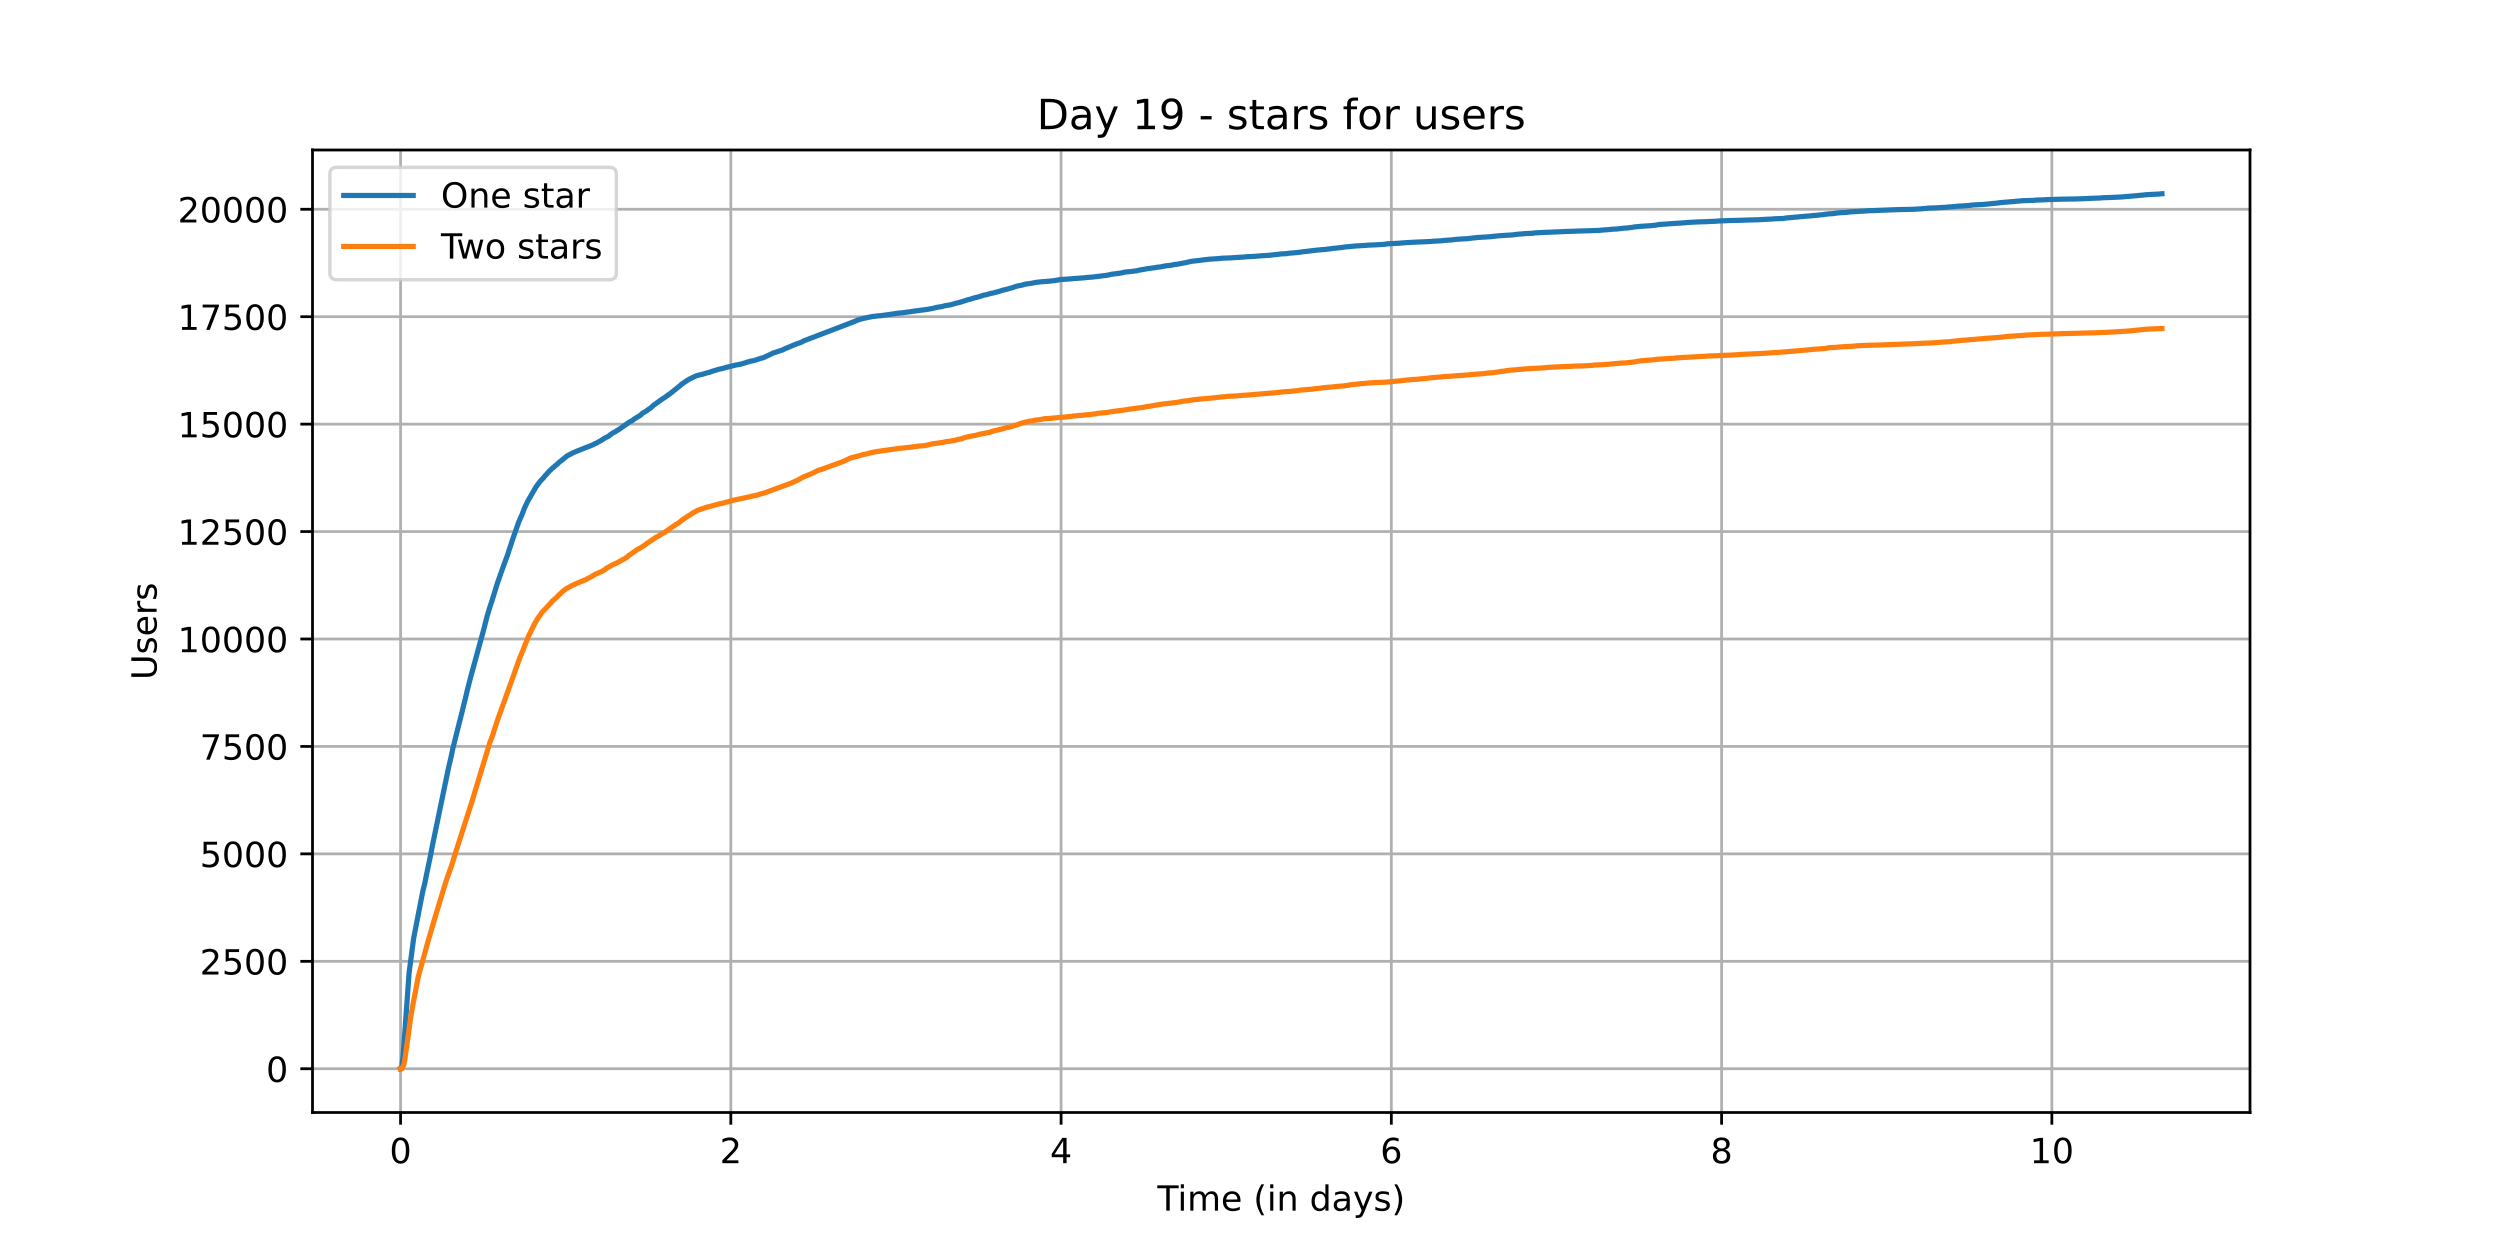 <?xml version="1.0" encoding="utf-8" standalone="no"?>
<!DOCTYPE svg PUBLIC "-//W3C//DTD SVG 1.1//EN"
  "http://www.w3.org/Graphics/SVG/1.1/DTD/svg11.dtd">
<!-- Created with matplotlib (https://matplotlib.org/) -->
<svg height="360pt" version="1.1" viewBox="0 0 720 360" width="720pt" xmlns="http://www.w3.org/2000/svg" xmlns:xlink="http://www.w3.org/1999/xlink">
 <defs>
  <style type="text/css">*{stroke-linecap:butt;stroke-linejoin:round;}</style>
 </defs>
 <g id="figure_1">
  <g id="patch_1">
   <path d="M 0 360 
L 720 360 
L 720 0 
L 0 0 
z
" style="fill:#ffffff;"/>
  </g>
  <g id="axes_1">
   <g id="patch_2">
    <path d="M 90 320.4 
L 648 320.4 
L 648 43.2 
L 90 43.2 
z
" style="fill:#ffffff;"/>
   </g>
   <g id="matplotlib.axis_1">
    <g id="xtick_1">
     <g id="line2d_1">
      <path clip-path="url(#p749a0393b7)" d="M 115.364 320.4 
L 115.364 43.2 
" style="fill:none;stroke:#b0b0b0;stroke-linecap:square;stroke-width:0.8;"/>
     </g>
     <g id="line2d_2">
      <defs>
       <path d="M 0 0 
L 0 3.5 
" id="me60f228240" style="stroke:#000000;stroke-width:0.8;"/>
      </defs>
      <g>
       <use style="stroke:#000000;stroke-width:0.8;" x="115.364" xlink:href="#me60f228240" y="320.4"/>
      </g>
     </g>
     <g id="text_1">
      <!-- 0 -->
      <g transform="translate(112.182 334.998)scale(0.1 -0.1)">
       <defs>
        <path d="M 31.781 66.406 
Q 24.172 66.406 20.328 58.906 
Q 16.5 51.422 16.5 36.375 
Q 16.5 21.391 20.328 13.891 
Q 24.172 6.391 31.781 6.391 
Q 39.453 6.391 43.281 13.891 
Q 47.125 21.391 47.125 36.375 
Q 47.125 51.422 43.281 58.906 
Q 39.453 66.406 31.781 66.406 
z
M 31.781 74.219 
Q 44.047 74.219 50.516 64.516 
Q 56.984 54.828 56.984 36.375 
Q 56.984 17.969 50.516 8.266 
Q 44.047 -1.422 31.781 -1.422 
Q 19.531 -1.422 13.062 8.266 
Q 6.594 17.969 6.594 36.375 
Q 6.594 54.828 13.062 64.516 
Q 19.531 74.219 31.781 74.219 
z
" id="DejaVuSans-48"/>
       </defs>
       <use xlink:href="#DejaVuSans-48"/>
      </g>
     </g>
    </g>
    <g id="xtick_2">
     <g id="line2d_3">
      <path clip-path="url(#p749a0393b7)" d="M 210.477 320.4 
L 210.477 43.2 
" style="fill:none;stroke:#b0b0b0;stroke-linecap:square;stroke-width:0.8;"/>
     </g>
     <g id="line2d_4">
      <g>
       <use style="stroke:#000000;stroke-width:0.8;" x="210.477" xlink:href="#me60f228240" y="320.4"/>
      </g>
     </g>
     <g id="text_2">
      <!-- 2 -->
      <g transform="translate(207.296 334.998)scale(0.1 -0.1)">
       <defs>
        <path d="M 19.188 8.297 
L 53.609 8.297 
L 53.609 0 
L 7.328 0 
L 7.328 8.297 
Q 12.938 14.109 22.625 23.891 
Q 32.328 33.688 34.812 36.531 
Q 39.547 41.844 41.422 45.531 
Q 43.312 49.219 43.312 52.781 
Q 43.312 58.594 39.234 62.25 
Q 35.156 65.922 28.609 65.922 
Q 23.969 65.922 18.812 64.312 
Q 13.672 62.703 7.812 59.422 
L 7.812 69.391 
Q 13.766 71.781 18.938 73 
Q 24.125 74.219 28.422 74.219 
Q 39.75 74.219 46.484 68.547 
Q 53.219 62.891 53.219 53.422 
Q 53.219 48.922 51.531 44.891 
Q 49.859 40.875 45.406 35.406 
Q 44.188 33.984 37.641 27.219 
Q 31.109 20.453 19.188 8.297 
z
" id="DejaVuSans-50"/>
       </defs>
       <use xlink:href="#DejaVuSans-50"/>
      </g>
     </g>
    </g>
    <g id="xtick_3">
     <g id="line2d_5">
      <path clip-path="url(#p749a0393b7)" d="M 305.591 320.4 
L 305.591 43.2 
" style="fill:none;stroke:#b0b0b0;stroke-linecap:square;stroke-width:0.8;"/>
     </g>
     <g id="line2d_6">
      <g>
       <use style="stroke:#000000;stroke-width:0.8;" x="305.591" xlink:href="#me60f228240" y="320.4"/>
      </g>
     </g>
     <g id="text_3">
      <!-- 4 -->
      <g transform="translate(302.41 334.998)scale(0.1 -0.1)">
       <defs>
        <path d="M 37.797 64.312 
L 12.891 25.391 
L 37.797 25.391 
z
M 35.203 72.906 
L 47.609 72.906 
L 47.609 25.391 
L 58.016 25.391 
L 58.016 17.188 
L 47.609 17.188 
L 47.609 0 
L 37.797 0 
L 37.797 17.188 
L 4.891 17.188 
L 4.891 26.703 
z
" id="DejaVuSans-52"/>
       </defs>
       <use xlink:href="#DejaVuSans-52"/>
      </g>
     </g>
    </g>
    <g id="xtick_4">
     <g id="line2d_7">
      <path clip-path="url(#p749a0393b7)" d="M 400.705 320.4 
L 400.705 43.2 
" style="fill:none;stroke:#b0b0b0;stroke-linecap:square;stroke-width:0.8;"/>
     </g>
     <g id="line2d_8">
      <g>
       <use style="stroke:#000000;stroke-width:0.8;" x="400.705" xlink:href="#me60f228240" y="320.4"/>
      </g>
     </g>
     <g id="text_4">
      <!-- 6 -->
      <g transform="translate(397.524 334.998)scale(0.1 -0.1)">
       <defs>
        <path d="M 33.016 40.375 
Q 26.375 40.375 22.484 35.828 
Q 18.609 31.297 18.609 23.391 
Q 18.609 15.531 22.484 10.953 
Q 26.375 6.391 33.016 6.391 
Q 39.656 6.391 43.531 10.953 
Q 47.406 15.531 47.406 23.391 
Q 47.406 31.297 43.531 35.828 
Q 39.656 40.375 33.016 40.375 
z
M 52.594 71.297 
L 52.594 62.312 
Q 48.875 64.062 45.094 64.984 
Q 41.312 65.922 37.594 65.922 
Q 27.828 65.922 22.672 59.328 
Q 17.531 52.734 16.797 39.406 
Q 19.672 43.656 24.016 45.922 
Q 28.375 48.188 33.594 48.188 
Q 44.578 48.188 50.953 41.516 
Q 57.328 34.859 57.328 23.391 
Q 57.328 12.156 50.688 5.359 
Q 44.047 -1.422 33.016 -1.422 
Q 20.359 -1.422 13.672 8.266 
Q 6.984 17.969 6.984 36.375 
Q 6.984 53.656 15.188 63.938 
Q 23.391 74.219 37.203 74.219 
Q 40.922 74.219 44.703 73.484 
Q 48.484 72.75 52.594 71.297 
z
" id="DejaVuSans-54"/>
       </defs>
       <use xlink:href="#DejaVuSans-54"/>
      </g>
     </g>
    </g>
    <g id="xtick_5">
     <g id="line2d_9">
      <path clip-path="url(#p749a0393b7)" d="M 495.819 320.4 
L 495.819 43.2 
" style="fill:none;stroke:#b0b0b0;stroke-linecap:square;stroke-width:0.8;"/>
     </g>
     <g id="line2d_10">
      <g>
       <use style="stroke:#000000;stroke-width:0.8;" x="495.819" xlink:href="#me60f228240" y="320.4"/>
      </g>
     </g>
     <g id="text_5">
      <!-- 8 -->
      <g transform="translate(492.638 334.998)scale(0.1 -0.1)">
       <defs>
        <path d="M 31.781 34.625 
Q 24.75 34.625 20.719 30.859 
Q 16.703 27.094 16.703 20.516 
Q 16.703 13.922 20.719 10.156 
Q 24.75 6.391 31.781 6.391 
Q 38.812 6.391 42.859 10.172 
Q 46.922 13.969 46.922 20.516 
Q 46.922 27.094 42.891 30.859 
Q 38.875 34.625 31.781 34.625 
z
M 21.922 38.812 
Q 15.578 40.375 12.031 44.719 
Q 8.5 49.078 8.5 55.328 
Q 8.5 64.062 14.719 69.141 
Q 20.953 74.219 31.781 74.219 
Q 42.672 74.219 48.875 69.141 
Q 55.078 64.062 55.078 55.328 
Q 55.078 49.078 51.531 44.719 
Q 48 40.375 41.703 38.812 
Q 48.828 37.156 52.797 32.312 
Q 56.781 27.484 56.781 20.516 
Q 56.781 9.906 50.312 4.234 
Q 43.844 -1.422 31.781 -1.422 
Q 19.734 -1.422 13.25 4.234 
Q 6.781 9.906 6.781 20.516 
Q 6.781 27.484 10.781 32.312 
Q 14.797 37.156 21.922 38.812 
z
M 18.312 54.391 
Q 18.312 48.734 21.844 45.562 
Q 25.391 42.391 31.781 42.391 
Q 38.141 42.391 41.719 45.562 
Q 45.312 48.734 45.312 54.391 
Q 45.312 60.062 41.719 63.234 
Q 38.141 66.406 31.781 66.406 
Q 25.391 66.406 21.844 63.234 
Q 18.312 60.062 18.312 54.391 
z
" id="DejaVuSans-56"/>
       </defs>
       <use xlink:href="#DejaVuSans-56"/>
      </g>
     </g>
    </g>
    <g id="xtick_6">
     <g id="line2d_11">
      <path clip-path="url(#p749a0393b7)" d="M 590.933 320.4 
L 590.933 43.2 
" style="fill:none;stroke:#b0b0b0;stroke-linecap:square;stroke-width:0.8;"/>
     </g>
     <g id="line2d_12">
      <g>
       <use style="stroke:#000000;stroke-width:0.8;" x="590.933" xlink:href="#me60f228240" y="320.4"/>
      </g>
     </g>
     <g id="text_6">
      <!-- 10 -->
      <g transform="translate(584.57 334.998)scale(0.1 -0.1)">
       <defs>
        <path d="M 12.406 8.297 
L 28.516 8.297 
L 28.516 63.922 
L 10.984 60.406 
L 10.984 69.391 
L 28.422 72.906 
L 38.281 72.906 
L 38.281 8.297 
L 54.391 8.297 
L 54.391 0 
L 12.406 0 
z
" id="DejaVuSans-49"/>
       </defs>
       <use xlink:href="#DejaVuSans-49"/>
       <use x="63.623" xlink:href="#DejaVuSans-48"/>
      </g>
     </g>
    </g>
    <g id="text_7">
     <!-- Time (in days) -->
     <g transform="translate(333.327 348.677)scale(0.1 -0.1)">
      <defs>
       <path d="M -0.297 72.906 
L 61.375 72.906 
L 61.375 64.594 
L 35.5 64.594 
L 35.5 0 
L 25.594 0 
L 25.594 64.594 
L -0.297 64.594 
z
" id="DejaVuSans-84"/>
       <path d="M 9.422 54.688 
L 18.406 54.688 
L 18.406 0 
L 9.422 0 
z
M 9.422 75.984 
L 18.406 75.984 
L 18.406 64.594 
L 9.422 64.594 
z
" id="DejaVuSans-105"/>
       <path d="M 52 44.188 
Q 55.375 50.25 60.062 53.125 
Q 64.75 56 71.094 56 
Q 79.641 56 84.281 50.016 
Q 88.922 44.047 88.922 33.016 
L 88.922 0 
L 79.891 0 
L 79.891 32.719 
Q 79.891 40.578 77.094 44.375 
Q 74.312 48.188 68.609 48.188 
Q 61.625 48.188 57.562 43.547 
Q 53.516 38.922 53.516 30.906 
L 53.516 0 
L 44.484 0 
L 44.484 32.719 
Q 44.484 40.625 41.703 44.406 
Q 38.922 48.188 33.109 48.188 
Q 26.219 48.188 22.156 43.531 
Q 18.109 38.875 18.109 30.906 
L 18.109 0 
L 9.078 0 
L 9.078 54.688 
L 18.109 54.688 
L 18.109 46.188 
Q 21.188 51.219 25.484 53.609 
Q 29.781 56 35.688 56 
Q 41.656 56 45.828 52.969 
Q 50 49.953 52 44.188 
z
" id="DejaVuSans-109"/>
       <path d="M 56.203 29.594 
L 56.203 25.203 
L 14.891 25.203 
Q 15.484 15.922 20.484 11.062 
Q 25.484 6.203 34.422 6.203 
Q 39.594 6.203 44.453 7.469 
Q 49.312 8.734 54.109 11.281 
L 54.109 2.781 
Q 49.266 0.734 44.188 -0.344 
Q 39.109 -1.422 33.891 -1.422 
Q 20.797 -1.422 13.156 6.188 
Q 5.516 13.812 5.516 26.812 
Q 5.516 40.234 12.766 48.109 
Q 20.016 56 32.328 56 
Q 43.359 56 49.781 48.891 
Q 56.203 41.797 56.203 29.594 
z
M 47.219 32.234 
Q 47.125 39.594 43.094 43.984 
Q 39.062 48.391 32.422 48.391 
Q 24.906 48.391 20.391 44.141 
Q 15.875 39.891 15.188 32.172 
z
" id="DejaVuSans-101"/>
       <path id="DejaVuSans-32"/>
       <path d="M 31 75.875 
Q 24.469 64.656 21.281 53.656 
Q 18.109 42.672 18.109 31.391 
Q 18.109 20.125 21.312 9.062 
Q 24.516 -2 31 -13.188 
L 23.188 -13.188 
Q 15.875 -1.703 12.234 9.375 
Q 8.594 20.453 8.594 31.391 
Q 8.594 42.281 12.203 53.312 
Q 15.828 64.359 23.188 75.875 
z
" id="DejaVuSans-40"/>
       <path d="M 54.891 33.016 
L 54.891 0 
L 45.906 0 
L 45.906 32.719 
Q 45.906 40.484 42.875 44.328 
Q 39.844 48.188 33.797 48.188 
Q 26.516 48.188 22.312 43.547 
Q 18.109 38.922 18.109 30.906 
L 18.109 0 
L 9.078 0 
L 9.078 54.688 
L 18.109 54.688 
L 18.109 46.188 
Q 21.344 51.125 25.703 53.562 
Q 30.078 56 35.797 56 
Q 45.219 56 50.047 50.172 
Q 54.891 44.344 54.891 33.016 
z
" id="DejaVuSans-110"/>
       <path d="M 45.406 46.391 
L 45.406 75.984 
L 54.391 75.984 
L 54.391 0 
L 45.406 0 
L 45.406 8.203 
Q 42.578 3.328 38.25 0.953 
Q 33.938 -1.422 27.875 -1.422 
Q 17.969 -1.422 11.734 6.484 
Q 5.516 14.406 5.516 27.297 
Q 5.516 40.188 11.734 48.094 
Q 17.969 56 27.875 56 
Q 33.938 56 38.25 53.625 
Q 42.578 51.266 45.406 46.391 
z
M 14.797 27.297 
Q 14.797 17.391 18.875 11.75 
Q 22.953 6.109 30.078 6.109 
Q 37.203 6.109 41.297 11.75 
Q 45.406 17.391 45.406 27.297 
Q 45.406 37.203 41.297 42.844 
Q 37.203 48.484 30.078 48.484 
Q 22.953 48.484 18.875 42.844 
Q 14.797 37.203 14.797 27.297 
z
" id="DejaVuSans-100"/>
       <path d="M 34.281 27.484 
Q 23.391 27.484 19.188 25 
Q 14.984 22.516 14.984 16.5 
Q 14.984 11.719 18.141 8.906 
Q 21.297 6.109 26.703 6.109 
Q 34.188 6.109 38.703 11.406 
Q 43.219 16.703 43.219 25.484 
L 43.219 27.484 
z
M 52.203 31.203 
L 52.203 0 
L 43.219 0 
L 43.219 8.297 
Q 40.141 3.328 35.547 0.953 
Q 30.953 -1.422 24.312 -1.422 
Q 15.922 -1.422 10.953 3.297 
Q 6 8.016 6 15.922 
Q 6 25.141 12.172 29.828 
Q 18.359 34.516 30.609 34.516 
L 43.219 34.516 
L 43.219 35.406 
Q 43.219 41.609 39.141 45 
Q 35.062 48.391 27.688 48.391 
Q 23 48.391 18.547 47.266 
Q 14.109 46.141 10.016 43.891 
L 10.016 52.203 
Q 14.938 54.109 19.578 55.047 
Q 24.219 56 28.609 56 
Q 40.484 56 46.344 49.844 
Q 52.203 43.703 52.203 31.203 
z
" id="DejaVuSans-97"/>
       <path d="M 32.172 -5.078 
Q 28.375 -14.844 24.75 -17.812 
Q 21.141 -20.797 15.094 -20.797 
L 7.906 -20.797 
L 7.906 -13.281 
L 13.188 -13.281 
Q 16.891 -13.281 18.938 -11.516 
Q 21 -9.766 23.484 -3.219 
L 25.094 0.875 
L 2.984 54.688 
L 12.5 54.688 
L 29.594 11.922 
L 46.688 54.688 
L 56.203 54.688 
z
" id="DejaVuSans-121"/>
       <path d="M 44.281 53.078 
L 44.281 44.578 
Q 40.484 46.531 36.375 47.5 
Q 32.281 48.484 27.875 48.484 
Q 21.188 48.484 17.844 46.438 
Q 14.5 44.391 14.5 40.281 
Q 14.5 37.156 16.891 35.375 
Q 19.281 33.594 26.516 31.984 
L 29.594 31.297 
Q 39.156 29.25 43.188 25.516 
Q 47.219 21.781 47.219 15.094 
Q 47.219 7.469 41.188 3.016 
Q 35.156 -1.422 24.609 -1.422 
Q 20.219 -1.422 15.453 -0.562 
Q 10.688 0.297 5.422 2 
L 5.422 11.281 
Q 10.406 8.688 15.234 7.391 
Q 20.062 6.109 24.812 6.109 
Q 31.156 6.109 34.562 8.281 
Q 37.984 10.453 37.984 14.406 
Q 37.984 18.062 35.516 20.016 
Q 33.062 21.969 24.703 23.781 
L 21.578 24.516 
Q 13.234 26.266 9.516 29.906 
Q 5.812 33.547 5.812 39.891 
Q 5.812 47.609 11.281 51.797 
Q 16.75 56 26.812 56 
Q 31.781 56 36.172 55.266 
Q 40.578 54.547 44.281 53.078 
z
" id="DejaVuSans-115"/>
       <path d="M 8.016 75.875 
L 15.828 75.875 
Q 23.141 64.359 26.781 53.312 
Q 30.422 42.281 30.422 31.391 
Q 30.422 20.453 26.781 9.375 
Q 23.141 -1.703 15.828 -13.188 
L 8.016 -13.188 
Q 14.5 -2 17.703 9.062 
Q 20.906 20.125 20.906 31.391 
Q 20.906 42.672 17.703 53.656 
Q 14.5 64.656 8.016 75.875 
z
" id="DejaVuSans-41"/>
      </defs>
      <use xlink:href="#DejaVuSans-84"/>
      <use x="57.959" xlink:href="#DejaVuSans-105"/>
      <use x="85.742" xlink:href="#DejaVuSans-109"/>
      <use x="183.154" xlink:href="#DejaVuSans-101"/>
      <use x="244.678" xlink:href="#DejaVuSans-32"/>
      <use x="276.465" xlink:href="#DejaVuSans-40"/>
      <use x="315.479" xlink:href="#DejaVuSans-105"/>
      <use x="343.262" xlink:href="#DejaVuSans-110"/>
      <use x="406.641" xlink:href="#DejaVuSans-32"/>
      <use x="438.428" xlink:href="#DejaVuSans-100"/>
      <use x="501.904" xlink:href="#DejaVuSans-97"/>
      <use x="563.184" xlink:href="#DejaVuSans-121"/>
      <use x="622.363" xlink:href="#DejaVuSans-115"/>
      <use x="674.463" xlink:href="#DejaVuSans-41"/>
     </g>
    </g>
   </g>
   <g id="matplotlib.axis_2">
    <g id="ytick_1">
     <g id="line2d_13">
      <path clip-path="url(#p749a0393b7)" d="M 90 307.8 
L 648 307.8 
" style="fill:none;stroke:#b0b0b0;stroke-linecap:square;stroke-width:0.8;"/>
     </g>
     <g id="line2d_14">
      <defs>
       <path d="M 0 0 
L -3.5 0 
" id="md1da946b88" style="stroke:#000000;stroke-width:0.8;"/>
      </defs>
      <g>
       <use style="stroke:#000000;stroke-width:0.8;" x="90" xlink:href="#md1da946b88" y="307.8"/>
      </g>
     </g>
     <g id="text_8">
      <!-- 0 -->
      <g transform="translate(76.638 311.599)scale(0.1 -0.1)">
       <use xlink:href="#DejaVuSans-48"/>
      </g>
     </g>
    </g>
    <g id="ytick_2">
     <g id="line2d_15">
      <path clip-path="url(#p749a0393b7)" d="M 90 276.858 
L 648 276.858 
" style="fill:none;stroke:#b0b0b0;stroke-linecap:square;stroke-width:0.8;"/>
     </g>
     <g id="line2d_16">
      <g>
       <use style="stroke:#000000;stroke-width:0.8;" x="90" xlink:href="#md1da946b88" y="276.858"/>
      </g>
     </g>
     <g id="text_9">
      <!-- 2500 -->
      <g transform="translate(57.55 280.658)scale(0.1 -0.1)">
       <defs>
        <path d="M 10.797 72.906 
L 49.516 72.906 
L 49.516 64.594 
L 19.828 64.594 
L 19.828 46.734 
Q 21.969 47.469 24.109 47.828 
Q 26.266 48.188 28.422 48.188 
Q 40.625 48.188 47.75 41.5 
Q 54.891 34.812 54.891 23.391 
Q 54.891 11.625 47.562 5.094 
Q 40.234 -1.422 26.906 -1.422 
Q 22.312 -1.422 17.547 -0.641 
Q 12.797 0.141 7.719 1.703 
L 7.719 11.625 
Q 12.109 9.234 16.797 8.062 
Q 21.484 6.891 26.703 6.891 
Q 35.156 6.891 40.078 11.328 
Q 45.016 15.766 45.016 23.391 
Q 45.016 31 40.078 35.438 
Q 35.156 39.891 26.703 39.891 
Q 22.75 39.891 18.812 39.016 
Q 14.891 38.141 10.797 36.281 
z
" id="DejaVuSans-53"/>
       </defs>
       <use xlink:href="#DejaVuSans-50"/>
       <use x="63.623" xlink:href="#DejaVuSans-53"/>
       <use x="127.246" xlink:href="#DejaVuSans-48"/>
       <use x="190.869" xlink:href="#DejaVuSans-48"/>
      </g>
     </g>
    </g>
    <g id="ytick_3">
     <g id="line2d_17">
      <path clip-path="url(#p749a0393b7)" d="M 90 245.917 
L 648 245.917 
" style="fill:none;stroke:#b0b0b0;stroke-linecap:square;stroke-width:0.8;"/>
     </g>
     <g id="line2d_18">
      <g>
       <use style="stroke:#000000;stroke-width:0.8;" x="90" xlink:href="#md1da946b88" y="245.917"/>
      </g>
     </g>
     <g id="text_10">
      <!-- 5000 -->
      <g transform="translate(57.55 249.716)scale(0.1 -0.1)">
       <use xlink:href="#DejaVuSans-53"/>
       <use x="63.623" xlink:href="#DejaVuSans-48"/>
       <use x="127.246" xlink:href="#DejaVuSans-48"/>
       <use x="190.869" xlink:href="#DejaVuSans-48"/>
      </g>
     </g>
    </g>
    <g id="ytick_4">
     <g id="line2d_19">
      <path clip-path="url(#p749a0393b7)" d="M 90 214.975 
L 648 214.975 
" style="fill:none;stroke:#b0b0b0;stroke-linecap:square;stroke-width:0.8;"/>
     </g>
     <g id="line2d_20">
      <g>
       <use style="stroke:#000000;stroke-width:0.8;" x="90" xlink:href="#md1da946b88" y="214.975"/>
      </g>
     </g>
     <g id="text_11">
      <!-- 7500 -->
      <g transform="translate(57.55 218.775)scale(0.1 -0.1)">
       <defs>
        <path d="M 8.203 72.906 
L 55.078 72.906 
L 55.078 68.703 
L 28.609 0 
L 18.312 0 
L 43.219 64.594 
L 8.203 64.594 
z
" id="DejaVuSans-55"/>
       </defs>
       <use xlink:href="#DejaVuSans-55"/>
       <use x="63.623" xlink:href="#DejaVuSans-53"/>
       <use x="127.246" xlink:href="#DejaVuSans-48"/>
       <use x="190.869" xlink:href="#DejaVuSans-48"/>
      </g>
     </g>
    </g>
    <g id="ytick_5">
     <g id="line2d_21">
      <path clip-path="url(#p749a0393b7)" d="M 90 184.034 
L 648 184.034 
" style="fill:none;stroke:#b0b0b0;stroke-linecap:square;stroke-width:0.8;"/>
     </g>
     <g id="line2d_22">
      <g>
       <use style="stroke:#000000;stroke-width:0.8;" x="90" xlink:href="#md1da946b88" y="184.034"/>
      </g>
     </g>
     <g id="text_12">
      <!-- 10000 -->
      <g transform="translate(51.188 187.833)scale(0.1 -0.1)">
       <use xlink:href="#DejaVuSans-49"/>
       <use x="63.623" xlink:href="#DejaVuSans-48"/>
       <use x="127.246" xlink:href="#DejaVuSans-48"/>
       <use x="190.869" xlink:href="#DejaVuSans-48"/>
       <use x="254.492" xlink:href="#DejaVuSans-48"/>
      </g>
     </g>
    </g>
    <g id="ytick_6">
     <g id="line2d_23">
      <path clip-path="url(#p749a0393b7)" d="M 90 153.092 
L 648 153.092 
" style="fill:none;stroke:#b0b0b0;stroke-linecap:square;stroke-width:0.8;"/>
     </g>
     <g id="line2d_24">
      <g>
       <use style="stroke:#000000;stroke-width:0.8;" x="90" xlink:href="#md1da946b88" y="153.092"/>
      </g>
     </g>
     <g id="text_13">
      <!-- 12500 -->
      <g transform="translate(51.188 156.892)scale(0.1 -0.1)">
       <use xlink:href="#DejaVuSans-49"/>
       <use x="63.623" xlink:href="#DejaVuSans-50"/>
       <use x="127.246" xlink:href="#DejaVuSans-53"/>
       <use x="190.869" xlink:href="#DejaVuSans-48"/>
       <use x="254.492" xlink:href="#DejaVuSans-48"/>
      </g>
     </g>
    </g>
    <g id="ytick_7">
     <g id="line2d_25">
      <path clip-path="url(#p749a0393b7)" d="M 90 122.151 
L 648 122.151 
" style="fill:none;stroke:#b0b0b0;stroke-linecap:square;stroke-width:0.8;"/>
     </g>
     <g id="line2d_26">
      <g>
       <use style="stroke:#000000;stroke-width:0.8;" x="90" xlink:href="#md1da946b88" y="122.151"/>
      </g>
     </g>
     <g id="text_14">
      <!-- 15000 -->
      <g transform="translate(51.188 125.95)scale(0.1 -0.1)">
       <use xlink:href="#DejaVuSans-49"/>
       <use x="63.623" xlink:href="#DejaVuSans-53"/>
       <use x="127.246" xlink:href="#DejaVuSans-48"/>
       <use x="190.869" xlink:href="#DejaVuSans-48"/>
       <use x="254.492" xlink:href="#DejaVuSans-48"/>
      </g>
     </g>
    </g>
    <g id="ytick_8">
     <g id="line2d_27">
      <path clip-path="url(#p749a0393b7)" d="M 90 91.209 
L 648 91.209 
" style="fill:none;stroke:#b0b0b0;stroke-linecap:square;stroke-width:0.8;"/>
     </g>
     <g id="line2d_28">
      <g>
       <use style="stroke:#000000;stroke-width:0.8;" x="90" xlink:href="#md1da946b88" y="91.209"/>
      </g>
     </g>
     <g id="text_15">
      <!-- 17500 -->
      <g transform="translate(51.188 95.009)scale(0.1 -0.1)">
       <use xlink:href="#DejaVuSans-49"/>
       <use x="63.623" xlink:href="#DejaVuSans-55"/>
       <use x="127.246" xlink:href="#DejaVuSans-53"/>
       <use x="190.869" xlink:href="#DejaVuSans-48"/>
       <use x="254.492" xlink:href="#DejaVuSans-48"/>
      </g>
     </g>
    </g>
    <g id="ytick_9">
     <g id="line2d_29">
      <path clip-path="url(#p749a0393b7)" d="M 90 60.268 
L 648 60.268 
" style="fill:none;stroke:#b0b0b0;stroke-linecap:square;stroke-width:0.8;"/>
     </g>
     <g id="line2d_30">
      <g>
       <use style="stroke:#000000;stroke-width:0.8;" x="90" xlink:href="#md1da946b88" y="60.268"/>
      </g>
     </g>
     <g id="text_16">
      <!-- 20000 -->
      <g transform="translate(51.188 64.067)scale(0.1 -0.1)">
       <use xlink:href="#DejaVuSans-50"/>
       <use x="63.623" xlink:href="#DejaVuSans-48"/>
       <use x="127.246" xlink:href="#DejaVuSans-48"/>
       <use x="190.869" xlink:href="#DejaVuSans-48"/>
       <use x="254.492" xlink:href="#DejaVuSans-48"/>
      </g>
     </g>
    </g>
    <g id="text_17">
     <!-- Users -->
     <g transform="translate(45.108 195.801)rotate(-90)scale(0.1 -0.1)">
      <defs>
       <path d="M 8.688 72.906 
L 18.609 72.906 
L 18.609 28.609 
Q 18.609 16.891 22.844 11.734 
Q 27.094 6.594 36.625 6.594 
Q 46.094 6.594 50.344 11.734 
Q 54.594 16.891 54.594 28.609 
L 54.594 72.906 
L 64.5 72.906 
L 64.5 27.391 
Q 64.5 13.141 57.438 5.859 
Q 50.391 -1.422 36.625 -1.422 
Q 22.797 -1.422 15.734 5.859 
Q 8.688 13.141 8.688 27.391 
z
" id="DejaVuSans-85"/>
       <path d="M 41.109 46.297 
Q 39.594 47.172 37.812 47.578 
Q 36.031 48 33.891 48 
Q 26.266 48 22.188 43.047 
Q 18.109 38.094 18.109 28.812 
L 18.109 0 
L 9.078 0 
L 9.078 54.688 
L 18.109 54.688 
L 18.109 46.188 
Q 20.953 51.172 25.484 53.578 
Q 30.031 56 36.531 56 
Q 37.453 56 38.578 55.875 
Q 39.703 55.766 41.062 55.516 
z
" id="DejaVuSans-114"/>
      </defs>
      <use xlink:href="#DejaVuSans-85"/>
      <use x="73.193" xlink:href="#DejaVuSans-115"/>
      <use x="125.293" xlink:href="#DejaVuSans-101"/>
      <use x="186.816" xlink:href="#DejaVuSans-114"/>
      <use x="227.93" xlink:href="#DejaVuSans-115"/>
     </g>
    </g>
   </g>
   <g id="line2d_31">
    <path clip-path="url(#p749a0393b7)" d="M 115.364 307.8 
L 115.591 307.726 
L 115.689 307.528 
L 116.049 304.57 
L 116.376 300.312 
L 117.817 280.188 
L 119.127 270.237 
L 121.778 256.635 
L 122.04 255.595 
L 122.269 254.692 
L 123.48 248.801 
L 123.971 246.499 
L 124.527 243.578 
L 129.109 221.436 
L 129.927 217.933 
L 130.451 215.421 
L 133.135 204.777 
L 133.429 203.54 
L 134.084 200.94 
L 134.509 199.096 
L 134.64 198.564 
L 135.229 196.225 
L 135.524 195.111 
L 139.453 180.779 
L 139.583 180.21 
L 140.336 177.301 
L 140.761 175.89 
L 141.383 173.922 
L 141.547 173.489 
L 143.38 167.573 
L 143.936 166.051 
L 144.264 165.061 
L 145.344 162.053 
L 145.409 161.917 
L 145.998 160.283 
L 146.162 159.9 
L 146.849 157.709 
L 147.013 157.313 
L 147.471 155.828 
L 149.14 151.063 
L 149.402 150.308 
L 149.664 149.738 
L 150.024 148.884 
L 150.221 148.513 
L 150.482 147.808 
L 150.711 147.238 
L 151.072 146.261 
L 151.202 146.025 
L 151.431 145.518 
L 151.726 144.912 
L 151.922 144.454 
L 152.217 143.971 
L 152.478 143.513 
L 154.278 140.369 
L 154.475 140.085 
L 155.653 138.5 
L 155.849 138.352 
L 156.144 137.993 
L 156.275 137.869 
L 156.504 137.634 
L 156.602 137.523 
L 156.864 137.164 
L 157.29 136.731 
L 157.813 136.112 
L 158.108 135.815 
L 158.272 135.592 
L 158.533 135.382 
L 158.959 134.948 
L 159.221 134.75 
L 159.483 134.552 
L 159.875 134.156 
L 160.268 133.896 
L 161.151 133.03 
L 161.511 132.782 
L 163.312 131.31 
L 163.508 131.211 
L 163.77 131.062 
L 164.588 130.654 
L 164.883 130.468 
L 165.144 130.369 
L 165.635 130.134 
L 170.97 128.017 
L 171.33 127.758 
L 171.69 127.671 
L 171.984 127.498 
L 172.443 127.213 
L 172.966 126.953 
L 173.359 126.693 
L 174.275 126.111 
L 174.472 126.012 
L 175.323 125.604 
L 175.683 125.245 
L 176.174 124.948 
L 176.338 124.8 
L 176.502 124.701 
L 176.796 124.515 
L 177.123 124.416 
L 177.352 124.243 
L 177.582 124.057 
L 177.712 123.983 
L 177.942 123.859 
L 178.138 123.76 
L 180.985 121.755 
L 181.313 121.532 
L 181.575 121.371 
L 181.869 121.272 
L 182.229 121.025 
L 182.687 120.653 
L 183.145 120.369 
L 183.341 120.257 
L 184.192 119.75 
L 184.52 119.54 
L 184.945 119.082 
L 185.338 118.834 
L 185.6 118.686 
L 186.123 118.401 
L 186.353 118.228 
L 186.451 118.129 
L 186.811 117.856 
L 187.04 117.757 
L 187.302 117.547 
L 187.989 116.94 
L 188.153 116.767 
L 190.968 114.75 
L 191.426 114.502 
L 191.656 114.304 
L 191.983 114.081 
L 192.147 113.958 
L 192.212 113.921 
L 192.376 113.76 
L 192.9 113.45 
L 193.424 113.017 
L 195.976 110.975 
L 196.172 110.752 
L 198.136 109.415 
L 198.3 109.329 
L 198.955 108.97 
L 200.165 108.401 
L 200.558 108.227 
L 200.886 108.128 
L 201.147 108.066 
L 201.475 107.967 
L 201.704 107.93 
L 202.162 107.831 
L 203.799 107.336 
L 204.322 107.25 
L 204.78 107.039 
L 205.108 106.94 
L 206.776 106.42 
L 207.169 106.321 
L 207.398 106.272 
L 207.791 106.173 
L 208.478 106.024 
L 208.74 105.938 
L 208.969 105.839 
L 209.493 105.74 
L 210.442 105.492 
L 210.868 105.393 
L 211.784 105.158 
L 212.374 105.059 
L 212.995 104.935 
L 213.454 104.836 
L 214.763 104.452 
L 215.025 104.353 
L 216.301 103.982 
L 217.053 103.883 
L 219.344 103.128 
L 219.868 103.029 
L 220.49 102.707 
L 220.653 102.633 
L 221.965 102.027 
L 222.554 101.717 
L 224.976 100.913 
L 225.336 100.826 
L 225.991 100.467 
L 229.296 99.093 
L 229.656 98.957 
L 229.95 98.871 
L 230.278 98.747 
L 230.606 98.648 
L 231.325 98.276 
L 231.587 98.128 
L 246.352 92.484 
L 246.876 92.224 
L 247.269 92.125 
L 247.661 91.964 
L 248.414 91.791 
L 248.742 91.692 
L 249.495 91.519 
L 249.986 91.42 
L 250.182 91.358 
L 250.804 91.271 
L 251.098 91.172 
L 252.146 91.073 
L 252.67 90.987 
L 253.979 90.888 
L 254.143 90.838 
L 254.896 90.739 
L 255.354 90.677 
L 256.205 90.578 
L 256.467 90.504 
L 257.285 90.405 
L 257.874 90.294 
L 258.692 90.195 
L 259.085 90.157 
L 260.034 90.071 
L 260.263 90.034 
L 261.016 89.935 
L 261.245 89.885 
L 262.195 89.786 
L 262.456 89.712 
L 263.241 89.613 
L 263.765 89.526 
L 264.649 89.427 
L 265.172 89.341 
L 266.023 89.242 
L 266.482 89.18 
L 267.234 89.081 
L 267.889 88.945 
L 268.543 88.846 
L 269.525 88.586 
L 270.049 88.487 
L 270.573 88.4 
L 271.194 88.301 
L 272.176 88.041 
L 272.765 87.942 
L 273.223 87.88 
L 273.779 87.781 
L 274.958 87.447 
L 275.252 87.348 
L 275.939 87.199 
L 276.365 87.1 
L 278.754 86.321 
L 279.245 86.222 
L 280.882 85.714 
L 281.439 85.615 
L 283.369 84.996 
L 283.991 84.897 
L 285.301 84.514 
L 285.89 84.415 
L 286.905 84.142 
L 287.232 84.068 
L 287.429 84.006 
L 289.066 83.511 
L 289.426 83.425 
L 289.688 83.363 
L 290.048 83.276 
L 290.343 83.189 
L 291.456 82.88 
L 291.718 82.793 
L 292.045 82.682 
L 292.274 82.583 
L 293.322 82.298 
L 293.944 82.199 
L 294.206 82.137 
L 294.632 82.038 
L 294.992 81.902 
L 295.516 81.803 
L 296.007 81.729 
L 296.727 81.642 
L 296.924 81.618 
L 297.415 81.519 
L 298.168 81.345 
L 299.052 81.259 
L 299.281 81.209 
L 300.394 81.11 
L 300.754 81.085 
L 302.096 80.986 
L 302.489 80.949 
L 303.306 80.85 
L 303.666 80.825 
L 304.157 80.726 
L 304.681 80.64 
L 305.172 80.541 
L 305.565 80.504 
L 307.07 80.405 
L 307.463 80.368 
L 308.837 80.281 
L 309.067 80.231 
L 310.605 80.132 
L 310.998 80.095 
L 312.405 79.996 
L 312.929 79.91 
L 314.532 79.811 
L 314.99 79.749 
L 315.743 79.662 
L 315.972 79.625 
L 316.856 79.526 
L 317.347 79.452 
L 318.198 79.353 
L 318.485 79.328 
L 319.213 79.192 
L 319.409 79.167 
L 319.736 79.08 
L 319.998 79.006 
L 320.68 78.907 
L 321.04 78.882 
L 321.76 78.783 
L 322.218 78.721 
L 322.905 78.622 
L 323.756 78.412 
L 324.443 78.313 
L 324.869 78.264 
L 326.079 78.165 
L 326.636 78.066 
L 327.454 77.966 
L 328.338 77.744 
L 329.025 77.657 
L 329.189 77.608 
L 329.81 77.509 
L 330.498 77.36 
L 331.381 77.261 
L 331.872 77.187 
L 332.657 77.088 
L 333.279 76.964 
L 334.294 76.865 
L 334.556 76.791 
L 335.113 76.692 
L 335.8 76.543 
L 336.881 76.444 
L 337.339 76.382 
L 337.732 76.283 
L 338.321 76.172 
L 339.205 76.073 
L 339.86 75.937 
L 340.483 75.838 
L 340.744 75.763 
L 341.399 75.664 
L 342.283 75.442 
L 342.709 75.355 
L 342.971 75.293 
L 343.593 75.194 
L 343.953 75.169 
L 344.674 75.083 
L 344.903 75.046 
L 345.885 74.947 
L 346.376 74.872 
L 347.162 74.773 
L 347.522 74.749 
L 348.111 74.65 
L 348.439 74.637 
L 350.076 74.538 
L 350.436 74.513 
L 351.549 74.427 
L 351.81 74.365 
L 354.625 74.266 
L 355.018 74.229 
L 356.556 74.13 
L 356.916 74.105 
L 358.487 74.006 
L 358.978 73.932 
L 361.334 73.833 
L 361.76 73.783 
L 363.167 73.684 
L 363.593 73.635 
L 365.556 73.536 
L 366.014 73.474 
L 366.898 73.375 
L 367.356 73.313 
L 368.371 73.214 
L 368.862 73.14 
L 370.564 73.041 
L 371.153 72.929 
L 372.462 72.83 
L 372.822 72.805 
L 373.738 72.706 
L 374.098 72.682 
L 374.72 72.583 
L 375.211 72.508 
L 376.225 72.409 
L 376.454 72.372 
L 377.338 72.273 
L 377.829 72.199 
L 378.745 72.1 
L 379.204 72.038 
L 380.448 71.939 
L 380.84 71.902 
L 381.954 71.803 
L 382.183 71.753 
L 383.165 71.654 
L 383.754 71.543 
L 384.933 71.444 
L 385.162 71.407 
L 386.177 71.308 
L 386.635 71.246 
L 387.127 71.159 
L 387.356 71.122 
L 388.633 71.023 
L 389.058 70.974 
L 390.008 70.887 
L 390.237 70.85 
L 392.103 70.751 
L 392.463 70.726 
L 393.74 70.627 
L 394.1 70.602 
L 396.555 70.503 
L 396.947 70.466 
L 398.748 70.367 
L 399.369 70.243 
L 401.006 70.144 
L 401.333 70.132 
L 403.166 70.033 
L 403.395 69.996 
L 404.835 69.897 
L 405.227 69.86 
L 407.191 69.761 
L 407.519 69.748 
L 409.744 69.649 
L 410.072 69.637 
L 412.2 69.538 
L 412.658 69.476 
L 414.72 69.377 
L 415.047 69.365 
L 415.669 69.266 
L 416.062 69.229 
L 417.698 69.13 
L 418.091 69.092 
L 418.909 68.993 
L 419.367 68.932 
L 420.807 68.833 
L 421.134 68.82 
L 422.902 68.721 
L 423.164 68.659 
L 424.015 68.56 
L 424.375 68.536 
L 425.16 68.437 
L 425.553 68.399 
L 427.156 68.3 
L 427.484 68.288 
L 428.924 68.189 
L 429.284 68.164 
L 430.037 68.065 
L 430.43 68.028 
L 431.38 67.929 
L 431.74 67.904 
L 433.278 67.805 
L 433.671 67.768 
L 435.406 67.669 
L 435.799 67.632 
L 436.552 67.533 
L 437.076 67.446 
L 438.746 67.347 
L 439.008 67.285 
L 441.43 67.186 
L 442.019 67.075 
L 443.983 66.976 
L 444.376 66.939 
L 447.321 66.84 
L 447.517 66.815 
L 450.037 66.716 
L 450.43 66.679 
L 453.801 66.58 
L 453.998 66.555 
L 457.532 66.456 
L 457.859 66.444 
L 460.707 66.345 
L 461.165 66.283 
L 462.376 66.184 
L 462.704 66.172 
L 463.784 66.085 
L 464.013 66.035 
L 465.682 65.949 
L 465.911 65.912 
L 466.925 65.813 
L 467.449 65.726 
L 468.922 65.639 
L 469.184 65.578 
L 470.133 65.479 
L 470.788 65.342 
L 471.934 65.243 
L 472.327 65.206 
L 473.603 65.107 
L 473.963 65.082 
L 475.6 64.983 
L 475.829 64.946 
L 476.877 64.847 
L 477.04 64.798 
L 477.662 64.699 
L 478.154 64.625 
L 479.921 64.526 
L 480.313 64.488 
L 481.622 64.389 
L 482.015 64.352 
L 483.946 64.253 
L 484.339 64.216 
L 485.681 64.117 
L 486.106 64.068 
L 488.005 63.969 
L 488.397 63.931 
L 491.67 63.832 
L 491.866 63.808 
L 494.354 63.709 
L 494.812 63.647 
L 497.365 63.548 
L 497.725 63.523 
L 501.98 63.424 
L 502.34 63.399 
L 506.104 63.3 
L 506.432 63.288 
L 508.101 63.189 
L 508.461 63.164 
L 510.655 63.065 
L 510.884 63.016 
L 513.666 62.917 
L 513.895 62.867 
L 514.452 62.768 
L 514.844 62.731 
L 516.153 62.632 
L 516.612 62.57 
L 517.953 62.471 
L 518.379 62.421 
L 519.525 62.322 
L 519.95 62.273 
L 521.456 62.174 
L 521.947 62.1 
L 523.354 62.001 
L 523.878 61.914 
L 525.089 61.815 
L 525.646 61.716 
L 526.464 61.629 
L 526.66 61.605 
L 528.1 61.506 
L 528.689 61.394 
L 529.638 61.295 
L 530.031 61.258 
L 531.766 61.171 
L 531.93 61.122 
L 532.879 61.035 
L 533.108 60.998 
L 535.072 60.899 
L 535.465 60.862 
L 537.364 60.763 
L 537.789 60.714 
L 540.309 60.627 
L 540.505 60.602 
L 543.353 60.503 
L 543.713 60.478 
L 546.397 60.379 
L 546.725 60.367 
L 551.34 60.268 
L 551.733 60.231 
L 553.533 60.132 
L 553.762 60.095 
L 554.94 59.996 
L 555.399 59.934 
L 558.017 59.847 
L 558.214 59.822 
L 560.113 59.723 
L 560.505 59.686 
L 561.389 59.587 
L 561.716 59.575 
L 563.157 59.476 
L 563.68 59.389 
L 565.677 59.29 
L 566.103 59.241 
L 567.379 59.154 
L 567.575 59.092 
L 568.853 58.993 
L 569.181 58.981 
L 571.243 58.882 
L 571.668 58.832 
L 572.88 58.733 
L 573.404 58.647 
L 574.616 58.548 
L 575.009 58.51 
L 575.729 58.411 
L 575.958 58.374 
L 576.842 58.288 
L 577.039 58.263 
L 578.447 58.164 
L 578.872 58.114 
L 580.28 58.015 
L 580.706 57.966 
L 581.884 57.867 
L 582.342 57.805 
L 585.812 57.706 
L 586.074 57.644 
L 588.692 57.545 
L 589.085 57.508 
L 592.292 57.409 
L 592.653 57.384 
L 598.348 57.285 
L 598.675 57.273 
L 601.261 57.174 
L 601.654 57.137 
L 604.632 57.038 
L 605.745 56.939 
L 608.724 56.84 
L 609.084 56.815 
L 611.179 56.716 
L 611.571 56.679 
L 612.554 56.58 
L 612.881 56.567 
L 614.027 56.468 
L 614.419 56.431 
L 615.663 56.332 
L 615.892 56.283 
L 617.267 56.184 
L 617.758 56.109 
L 619.296 56.01 
L 619.656 55.986 
L 621.784 55.887 
L 622.243 55.825 
L 622.636 55.8 
L 622.636 55.8 
" style="fill:none;stroke:#1f77b4;stroke-linecap:square;stroke-width:1.5;"/>
   </g>
   <g id="line2d_32">
    <path clip-path="url(#p749a0393b7)" d="M 115.364 307.8 
L 115.787 307.738 
L 116.344 306.463 
L 116.639 304.768 
L 117.588 298.084 
L 118.145 293.876 
L 118.439 292.106 
L 118.799 289.965 
L 120.403 281.574 
L 120.534 281.029 
L 123.578 270.014 
L 123.709 269.655 
L 124.363 267.415 
L 125.051 265.014 
L 128.258 254.407 
L 129.567 250.632 
L 129.96 249.568 
L 130.484 247.934 
L 130.811 246.771 
L 136.015 230.558 
L 141.121 213.713 
L 141.94 211.609 
L 142.463 209.839 
L 142.561 209.604 
L 143.183 207.661 
L 144.656 203.552 
L 144.787 203.193 
L 145.082 202.401 
L 146.718 197.834 
L 147.111 196.745 
L 147.602 195.359 
L 149.042 191.311 
L 149.173 190.915 
L 149.73 189.368 
L 149.926 188.886 
L 150.417 187.735 
L 150.515 187.549 
L 151.235 185.631 
L 151.562 184.9 
L 152.282 183.031 
L 152.511 182.635 
L 153.853 179.826 
L 154.769 178.279 
L 154.998 177.932 
L 155.097 177.759 
L 155.326 177.462 
L 155.588 177.153 
L 156.013 176.422 
L 156.21 176.249 
L 158.664 173.601 
L 158.926 173.291 
L 159.188 173.019 
L 159.45 172.808 
L 159.712 172.548 
L 160.203 172.14 
L 160.235 172.14 
L 160.399 171.93 
L 161.38 170.952 
L 161.479 170.915 
L 161.675 170.68 
L 162.264 170.16 
L 162.493 169.987 
L 162.755 169.789 
L 163.213 169.417 
L 163.508 169.318 
L 163.77 169.17 
L 163.966 169.071 
L 164.719 168.625 
L 164.915 168.526 
L 165.21 168.439 
L 165.472 168.34 
L 165.766 168.155 
L 165.995 168.056 
L 168.286 167.09 
L 168.581 167.004 
L 169.17 166.682 
L 169.399 166.533 
L 169.727 166.422 
L 169.857 166.323 
L 170.512 165.964 
L 170.905 165.704 
L 171.559 165.333 
L 171.821 165.234 
L 173.359 164.541 
L 174.079 164.12 
L 174.243 164.021 
L 174.603 163.674 
L 175.388 163.266 
L 176.272 162.721 
L 176.534 162.622 
L 178.007 161.954 
L 178.825 161.459 
L 179.644 161.038 
L 180.527 160.494 
L 180.724 160.308 
L 181.051 159.999 
L 183.472 158.315 
L 184.323 157.882 
L 185.796 156.904 
L 185.927 156.805 
L 186.418 156.409 
L 186.614 156.323 
L 188.611 154.961 
L 188.71 154.862 
L 189.593 154.429 
L 189.953 154.169 
L 190.477 153.872 
L 190.706 153.699 
L 190.903 153.6 
L 191.525 153.266 
L 191.786 153.055 
L 194.602 151.075 
L 194.798 150.976 
L 195.387 150.654 
L 195.551 150.506 
L 195.78 150.332 
L 195.976 150.159 
L 196.402 149.813 
L 196.533 149.726 
L 198.267 148.538 
L 198.496 148.451 
L 198.725 148.29 
L 198.856 148.204 
L 199.053 148.08 
L 199.347 147.87 
L 199.707 147.597 
L 199.969 147.511 
L 200.787 147.016 
L 203.897 145.964 
L 204.42 145.865 
L 205.631 145.518 
L 206.024 145.419 
L 207.202 145.085 
L 207.889 144.986 
L 209.133 144.627 
L 209.722 144.528 
L 209.951 144.429 
L 211.195 144.07 
L 211.653 143.971 
L 216.333 142.981 
L 216.497 142.931 
L 216.857 142.845 
L 217.184 142.733 
L 218.002 142.634 
L 218.362 142.498 
L 218.559 142.399 
L 219.639 142.102 
L 220.032 142.003 
L 227.627 139.218 
L 227.922 139.144 
L 228.216 138.971 
L 229.722 138.315 
L 229.984 138.104 
L 230.213 138.005 
L 230.9 137.634 
L 231.521 137.3 
L 231.816 137.201 
L 233.943 136.31 
L 234.14 136.211 
L 234.369 136.112 
L 235.187 135.691 
L 235.678 135.443 
L 236.136 135.344 
L 236.464 135.233 
L 242.881 132.894 
L 243.045 132.795 
L 244.387 132.188 
L 244.682 131.99 
L 245.042 131.916 
L 245.206 131.817 
L 245.992 131.631 
L 246.319 131.532 
L 246.941 131.409 
L 247.269 131.31 
L 247.563 131.211 
L 247.956 131.124 
L 248.316 130.975 
L 248.873 130.876 
L 249.559 130.728 
L 249.952 130.641 
L 250.345 130.48 
L 250.935 130.381 
L 251.753 130.183 
L 252.375 130.097 
L 252.637 130.022 
L 253.39 129.923 
L 253.881 129.849 
L 254.503 129.75 
L 254.961 129.688 
L 255.812 129.589 
L 256.041 129.552 
L 256.729 129.466 
L 256.958 129.416 
L 257.841 129.317 
L 258.103 129.255 
L 258.561 129.156 
L 258.954 129.119 
L 260.296 129.02 
L 260.787 128.946 
L 261.769 128.847 
L 262.195 128.797 
L 262.849 128.698 
L 263.34 128.624 
L 264.223 128.525 
L 264.714 128.451 
L 266.22 128.352 
L 266.842 128.228 
L 267.3 128.129 
L 268.249 127.881 
L 268.805 127.795 
L 269.034 127.745 
L 269.885 127.646 
L 270.376 127.572 
L 271.031 127.473 
L 271.424 127.436 
L 271.882 127.337 
L 272.601 127.176 
L 273.452 127.077 
L 273.943 127.003 
L 274.303 126.904 
L 274.663 126.879 
L 275.056 126.78 
L 275.318 126.718 
L 275.678 126.631 
L 275.874 126.557 
L 276.463 126.446 
L 277.052 126.347 
L 277.543 126.111 
L 277.87 126.012 
L 278.82 125.765 
L 279.442 125.666 
L 280.096 125.53 
L 280.784 125.431 
L 281.864 125.134 
L 282.191 125.047 
L 282.355 124.998 
L 282.977 124.911 
L 283.238 124.849 
L 283.697 124.762 
L 283.959 124.701 
L 284.515 124.602 
L 285.039 124.503 
L 285.399 124.366 
L 285.595 124.292 
L 285.792 124.218 
L 286.152 124.119 
L 287.069 123.884 
L 287.658 123.809 
L 287.855 123.698 
L 288.313 123.611 
L 288.575 123.55 
L 290.048 123.104 
L 290.768 123.005 
L 292.635 122.423 
L 293.093 122.324 
L 293.584 122.077 
L 293.879 121.978 
L 294.239 121.842 
L 294.632 121.78 
L 294.795 121.705 
L 295.156 121.606 
L 295.941 121.421 
L 296.334 121.334 
L 296.563 121.285 
L 297.349 121.21 
L 297.546 121.148 
L 298.233 121 
L 299.182 120.901 
L 299.739 120.802 
L 300.23 120.703 
L 300.852 120.579 
L 302.652 120.48 
L 302.98 120.468 
L 303.438 120.369 
L 303.765 120.356 
L 304.877 120.257 
L 305.27 120.22 
L 306.743 120.121 
L 307.266 120.035 
L 308.445 119.936 
L 309.034 119.824 
L 310.278 119.725 
L 310.736 119.663 
L 312.078 119.564 
L 312.339 119.502 
L 313.877 119.403 
L 314.434 119.304 
L 315.416 119.205 
L 316.103 119.057 
L 316.856 118.958 
L 317.183 118.945 
L 318.165 118.846 
L 318.485 118.834 
L 321.793 118.327 
L 322.218 118.277 
L 323.135 118.178 
L 323.592 118.116 
L 324.247 118.017 
L 324.803 117.918 
L 325.49 117.819 
L 325.948 117.757 
L 326.701 117.658 
L 327.094 117.621 
L 327.585 117.522 
L 328.01 117.473 
L 328.796 117.374 
L 329.189 117.336 
L 329.647 117.237 
L 330.301 117.101 
L 330.923 117.002 
L 331.349 116.953 
L 331.938 116.854 
L 332.167 116.804 
L 332.657 116.705 
L 333.116 116.643 
L 333.705 116.557 
L 333.934 116.507 
L 334.556 116.408 
L 334.818 116.346 
L 335.899 116.247 
L 336.324 116.198 
L 337.274 116.099 
L 337.765 116.025 
L 338.649 115.926 
L 339.172 115.839 
L 339.926 115.74 
L 340.253 115.628 
L 340.908 115.529 
L 341.334 115.48 
L 342.283 115.381 
L 342.905 115.257 
L 343.593 115.158 
L 343.822 115.121 
L 345.001 115.022 
L 345.525 114.935 
L 346.802 114.836 
L 347.195 114.799 
L 348.242 114.7 
L 348.635 114.663 
L 349.585 114.576 
L 349.781 114.552 
L 350.599 114.453 
L 351.058 114.391 
L 352.334 114.292 
L 352.792 114.23 
L 353.807 114.131 
L 354.134 114.119 
L 356.327 114.02 
L 356.818 113.945 
L 358.16 113.846 
L 358.52 113.822 
L 359.829 113.735 
L 360.025 113.71 
L 361.367 113.611 
L 361.825 113.549 
L 363.265 113.45 
L 363.723 113.388 
L 364.999 113.289 
L 365.36 113.265 
L 366.669 113.166 
L 367.061 113.128 
L 368.043 113.029 
L 368.502 112.968 
L 369.418 112.869 
L 369.811 112.831 
L 371.414 112.732 
L 371.774 112.708 
L 372.593 112.609 
L 372.985 112.571 
L 373.902 112.472 
L 374.556 112.336 
L 375.931 112.237 
L 376.323 112.2 
L 377.633 112.101 
L 378.124 112.027 
L 378.745 111.94 
L 378.942 111.916 
L 380.218 111.817 
L 380.808 111.705 
L 381.823 111.606 
L 382.248 111.557 
L 383.623 111.458 
L 384.114 111.383 
L 385.162 111.284 
L 385.588 111.235 
L 387.061 111.136 
L 387.585 111.049 
L 388.338 110.95 
L 388.993 110.814 
L 389.877 110.715 
L 390.073 110.69 
L 391.186 110.591 
L 391.645 110.529 
L 392.823 110.43 
L 393.151 110.418 
L 393.838 110.319 
L 394.198 110.294 
L 395.835 110.195 
L 396.162 110.183 
L 398.846 110.084 
L 399.304 110.022 
L 400.777 109.935 
L 400.973 109.911 
L 401.726 109.811 
L 402.119 109.774 
L 403.33 109.675 
L 403.821 109.601 
L 404.737 109.502 
L 405.163 109.453 
L 406.242 109.366 
L 406.471 109.316 
L 408.403 109.217 
L 408.926 109.131 
L 410.137 109.032 
L 410.53 108.995 
L 411.447 108.896 
L 411.709 108.834 
L 413.018 108.735 
L 413.476 108.673 
L 414.818 108.586 
L 415.014 108.561 
L 415.898 108.462 
L 416.258 108.438 
L 417.829 108.351 
L 418.058 108.314 
L 419.432 108.227 
L 419.629 108.203 
L 421.298 108.104 
L 421.756 108.042 
L 423.164 107.943 
L 423.687 107.856 
L 425.226 107.757 
L 425.618 107.72 
L 427.19 107.621 
L 427.647 107.559 
L 428.335 107.46 
L 428.76 107.41 
L 430.266 107.311 
L 430.528 107.237 
L 431.478 107.138 
L 432.198 106.977 
L 433.246 106.878 
L 433.933 106.73 
L 434.817 106.631 
L 435.21 106.594 
L 436.749 106.495 
L 436.945 106.433 
L 437.371 106.383 
L 439.106 106.284 
L 439.27 106.235 
L 441.103 106.136 
L 441.496 106.099 
L 443.525 105.999 
L 443.852 105.987 
L 445.226 105.888 
L 445.455 105.839 
L 447.059 105.74 
L 447.386 105.727 
L 449.285 105.628 
L 449.677 105.591 
L 452.885 105.492 
L 453.31 105.443 
L 456.779 105.344 
L 457.172 105.306 
L 458.71 105.207 
L 459.201 105.133 
L 461.46 105.034 
L 461.853 104.997 
L 463.424 104.898 
L 463.653 104.861 
L 464.7 104.762 
L 464.897 104.737 
L 466.172 104.65 
L 466.434 104.589 
L 468.529 104.49 
L 468.791 104.428 
L 469.904 104.329 
L 470.362 104.267 
L 471.116 104.168 
L 471.803 104.019 
L 472.458 103.92 
L 472.85 103.883 
L 474.258 103.784 
L 474.487 103.747 
L 475.96 103.648 
L 476.419 103.586 
L 477.106 103.499 
L 477.269 103.45 
L 479.234 103.363 
L 479.463 103.326 
L 479.888 103.277 
L 482.146 103.178 
L 482.702 103.079 
L 484.372 102.98 
L 484.764 102.942 
L 486.99 102.843 
L 487.383 102.806 
L 489.052 102.707 
L 489.379 102.695 
L 491.277 102.596 
L 491.735 102.534 
L 494.747 102.435 
L 495.172 102.386 
L 498.053 102.287 
L 498.413 102.262 
L 500.213 102.163 
L 500.573 102.138 
L 501.882 102.039 
L 502.209 102.027 
L 504.5 101.928 
L 504.828 101.915 
L 507.086 101.816 
L 507.479 101.779 
L 509.214 101.68 
L 509.607 101.643 
L 511.244 101.544 
L 511.571 101.532 
L 512.815 101.433 
L 513.175 101.408 
L 514.418 101.309 
L 514.778 101.284 
L 515.957 101.185 
L 516.35 101.148 
L 517.43 101.049 
L 517.757 101.036 
L 518.837 100.937 
L 519.263 100.888 
L 520.408 100.789 
L 520.834 100.739 
L 522.045 100.64 
L 522.274 100.603 
L 523.714 100.504 
L 524.107 100.467 
L 525.613 100.368 
L 526.104 100.294 
L 526.431 100.207 
L 526.693 100.133 
L 528.82 100.034 
L 529.278 99.972 
L 530.686 99.873 
L 531.079 99.836 
L 533.206 99.737 
L 533.567 99.712 
L 534.647 99.613 
L 535.072 99.564 
L 537.364 99.465 
L 537.691 99.452 
L 541.52 99.353 
L 541.848 99.341 
L 544.532 99.242 
L 544.859 99.229 
L 547.478 99.13 
L 547.838 99.106 
L 550.849 99.007 
L 551.177 98.994 
L 553.14 98.895 
L 553.5 98.871 
L 556.25 98.772 
L 556.61 98.747 
L 557.886 98.648 
L 558.214 98.635 
L 559.294 98.536 
L 559.687 98.499 
L 561.684 98.4 
L 562.273 98.289 
L 563.32 98.202 
L 563.549 98.165 
L 564.531 98.078 
L 564.761 98.041 
L 565.121 98.017 
L 566.659 97.918 
L 567.117 97.856 
L 568.197 97.757 
L 568.558 97.732 
L 569.704 97.633 
L 570.064 97.608 
L 571.144 97.522 
L 571.374 97.472 
L 572.814 97.385 
L 573.011 97.361 
L 574.518 97.262 
L 574.878 97.237 
L 575.958 97.138 
L 576.385 97.088 
L 577.432 97.002 
L 577.661 96.965 
L 578.447 96.878 
L 578.676 96.841 
L 580.509 96.742 
L 580.902 96.705 
L 582.637 96.606 
L 582.866 96.556 
L 584.274 96.457 
L 584.601 96.445 
L 586.99 96.346 
L 587.416 96.296 
L 591.212 96.21 
L 591.441 96.172 
L 594.584 96.073 
L 594.911 96.061 
L 598.872 95.962 
L 599.199 95.95 
L 603.355 95.851 
L 603.552 95.826 
L 606.335 95.727 
L 606.662 95.715 
L 608.462 95.616 
L 608.789 95.603 
L 610.328 95.504 
L 610.688 95.479 
L 612.259 95.38 
L 612.619 95.356 
L 613.83 95.257 
L 614.288 95.195 
L 615.369 95.096 
L 615.729 95.071 
L 616.514 94.972 
L 616.939 94.922 
L 618.216 94.823 
L 618.609 94.786 
L 620.835 94.687 
L 621.195 94.663 
L 622.636 94.613 
L 622.636 94.613 
" style="fill:none;stroke:#ff7f0e;stroke-linecap:square;stroke-width:1.5;"/>
   </g>
   <g id="patch_3">
    <path d="M 90 320.4 
L 90 43.2 
" style="fill:none;stroke:#000000;stroke-linecap:square;stroke-linejoin:miter;stroke-width:0.8;"/>
   </g>
   <g id="patch_4">
    <path d="M 648 320.4 
L 648 43.2 
" style="fill:none;stroke:#000000;stroke-linecap:square;stroke-linejoin:miter;stroke-width:0.8;"/>
   </g>
   <g id="patch_5">
    <path d="M 90 320.4 
L 648 320.4 
" style="fill:none;stroke:#000000;stroke-linecap:square;stroke-linejoin:miter;stroke-width:0.8;"/>
   </g>
   <g id="patch_6">
    <path d="M 90 43.2 
L 648 43.2 
" style="fill:none;stroke:#000000;stroke-linecap:square;stroke-linejoin:miter;stroke-width:0.8;"/>
   </g>
   <g id="text_18">
    <!-- Day 19 - stars for users -->
    <g transform="translate(298.609 37.2)scale(0.12 -0.12)">
     <defs>
      <path d="M 19.672 64.797 
L 19.672 8.109 
L 31.594 8.109 
Q 46.688 8.109 53.688 14.938 
Q 60.688 21.781 60.688 36.531 
Q 60.688 51.172 53.688 57.984 
Q 46.688 64.797 31.594 64.797 
z
M 9.812 72.906 
L 30.078 72.906 
Q 51.266 72.906 61.172 64.094 
Q 71.094 55.281 71.094 36.531 
Q 71.094 17.672 61.125 8.828 
Q 51.172 0 30.078 0 
L 9.812 0 
z
" id="DejaVuSans-68"/>
      <path d="M 10.984 1.516 
L 10.984 10.5 
Q 14.703 8.734 18.5 7.812 
Q 22.312 6.891 25.984 6.891 
Q 35.75 6.891 40.891 13.453 
Q 46.047 20.016 46.781 33.406 
Q 43.953 29.203 39.594 26.953 
Q 35.25 24.703 29.984 24.703 
Q 19.047 24.703 12.672 31.312 
Q 6.297 37.938 6.297 49.422 
Q 6.297 60.641 12.938 67.422 
Q 19.578 74.219 30.609 74.219 
Q 43.266 74.219 49.922 64.516 
Q 56.594 54.828 56.594 36.375 
Q 56.594 19.141 48.406 8.859 
Q 40.234 -1.422 26.422 -1.422 
Q 22.703 -1.422 18.891 -0.688 
Q 15.094 0.047 10.984 1.516 
z
M 30.609 32.422 
Q 37.25 32.422 41.125 36.953 
Q 45.016 41.5 45.016 49.422 
Q 45.016 57.281 41.125 61.844 
Q 37.25 66.406 30.609 66.406 
Q 23.969 66.406 20.094 61.844 
Q 16.219 57.281 16.219 49.422 
Q 16.219 41.5 20.094 36.953 
Q 23.969 32.422 30.609 32.422 
z
" id="DejaVuSans-57"/>
      <path d="M 4.891 31.391 
L 31.203 31.391 
L 31.203 23.391 
L 4.891 23.391 
z
" id="DejaVuSans-45"/>
      <path d="M 18.312 70.219 
L 18.312 54.688 
L 36.812 54.688 
L 36.812 47.703 
L 18.312 47.703 
L 18.312 18.016 
Q 18.312 11.328 20.141 9.422 
Q 21.969 7.516 27.594 7.516 
L 36.812 7.516 
L 36.812 0 
L 27.594 0 
Q 17.188 0 13.234 3.875 
Q 9.281 7.766 9.281 18.016 
L 9.281 47.703 
L 2.688 47.703 
L 2.688 54.688 
L 9.281 54.688 
L 9.281 70.219 
z
" id="DejaVuSans-116"/>
      <path d="M 37.109 75.984 
L 37.109 68.5 
L 28.516 68.5 
Q 23.688 68.5 21.797 66.547 
Q 19.922 64.594 19.922 59.516 
L 19.922 54.688 
L 34.719 54.688 
L 34.719 47.703 
L 19.922 47.703 
L 19.922 0 
L 10.891 0 
L 10.891 47.703 
L 2.297 47.703 
L 2.297 54.688 
L 10.891 54.688 
L 10.891 58.5 
Q 10.891 67.625 15.141 71.797 
Q 19.391 75.984 28.609 75.984 
z
" id="DejaVuSans-102"/>
      <path d="M 30.609 48.391 
Q 23.391 48.391 19.188 42.75 
Q 14.984 37.109 14.984 27.297 
Q 14.984 17.484 19.156 11.844 
Q 23.344 6.203 30.609 6.203 
Q 37.797 6.203 41.984 11.859 
Q 46.188 17.531 46.188 27.297 
Q 46.188 37.016 41.984 42.703 
Q 37.797 48.391 30.609 48.391 
z
M 30.609 56 
Q 42.328 56 49.016 48.375 
Q 55.719 40.766 55.719 27.297 
Q 55.719 13.875 49.016 6.219 
Q 42.328 -1.422 30.609 -1.422 
Q 18.844 -1.422 12.172 6.219 
Q 5.516 13.875 5.516 27.297 
Q 5.516 40.766 12.172 48.375 
Q 18.844 56 30.609 56 
z
" id="DejaVuSans-111"/>
      <path d="M 8.5 21.578 
L 8.5 54.688 
L 17.484 54.688 
L 17.484 21.922 
Q 17.484 14.156 20.5 10.266 
Q 23.531 6.391 29.594 6.391 
Q 36.859 6.391 41.078 11.031 
Q 45.312 15.672 45.312 23.688 
L 45.312 54.688 
L 54.297 54.688 
L 54.297 0 
L 45.312 0 
L 45.312 8.406 
Q 42.047 3.422 37.719 1 
Q 33.406 -1.422 27.688 -1.422 
Q 18.266 -1.422 13.375 4.438 
Q 8.5 10.297 8.5 21.578 
z
M 31.109 56 
z
" id="DejaVuSans-117"/>
     </defs>
     <use xlink:href="#DejaVuSans-68"/>
     <use x="77.002" xlink:href="#DejaVuSans-97"/>
     <use x="138.281" xlink:href="#DejaVuSans-121"/>
     <use x="197.461" xlink:href="#DejaVuSans-32"/>
     <use x="229.248" xlink:href="#DejaVuSans-49"/>
     <use x="292.871" xlink:href="#DejaVuSans-57"/>
     <use x="356.494" xlink:href="#DejaVuSans-32"/>
     <use x="388.281" xlink:href="#DejaVuSans-45"/>
     <use x="424.365" xlink:href="#DejaVuSans-32"/>
     <use x="456.152" xlink:href="#DejaVuSans-115"/>
     <use x="508.252" xlink:href="#DejaVuSans-116"/>
     <use x="547.461" xlink:href="#DejaVuSans-97"/>
     <use x="608.74" xlink:href="#DejaVuSans-114"/>
     <use x="649.854" xlink:href="#DejaVuSans-115"/>
     <use x="701.953" xlink:href="#DejaVuSans-32"/>
     <use x="733.74" xlink:href="#DejaVuSans-102"/>
     <use x="768.945" xlink:href="#DejaVuSans-111"/>
     <use x="830.127" xlink:href="#DejaVuSans-114"/>
     <use x="871.24" xlink:href="#DejaVuSans-32"/>
     <use x="903.027" xlink:href="#DejaVuSans-117"/>
     <use x="966.406" xlink:href="#DejaVuSans-115"/>
     <use x="1018.506" xlink:href="#DejaVuSans-101"/>
     <use x="1080.029" xlink:href="#DejaVuSans-114"/>
     <use x="1121.143" xlink:href="#DejaVuSans-115"/>
    </g>
   </g>
   <g id="legend_1">
    <g id="patch_7">
     <path d="M 97 80.556 
L 175.511 80.556 
Q 177.511 80.556 177.511 78.556 
L 177.511 50.2 
Q 177.511 48.2 175.511 48.2 
L 97 48.2 
Q 95 48.2 95 50.2 
L 95 78.556 
Q 95 80.556 97 80.556 
z
" style="fill:#ffffff;opacity:0.8;stroke:#cccccc;stroke-linejoin:miter;"/>
    </g>
    <g id="line2d_33">
     <path d="M 99 56.298 
L 119 56.298 
" style="fill:none;stroke:#1f77b4;stroke-linecap:square;stroke-width:1.5;"/>
    </g>
    <g id="line2d_34"/>
    <g id="text_19">
     <!-- One star -->
     <g transform="translate(127 59.798)scale(0.1 -0.1)">
      <defs>
       <path d="M 39.406 66.219 
Q 28.656 66.219 22.328 58.203 
Q 16.016 50.203 16.016 36.375 
Q 16.016 22.609 22.328 14.594 
Q 28.656 6.594 39.406 6.594 
Q 50.141 6.594 56.422 14.594 
Q 62.703 22.609 62.703 36.375 
Q 62.703 50.203 56.422 58.203 
Q 50.141 66.219 39.406 66.219 
z
M 39.406 74.219 
Q 54.734 74.219 63.906 63.938 
Q 73.094 53.656 73.094 36.375 
Q 73.094 19.141 63.906 8.859 
Q 54.734 -1.422 39.406 -1.422 
Q 24.031 -1.422 14.812 8.828 
Q 5.609 19.094 5.609 36.375 
Q 5.609 53.656 14.812 63.938 
Q 24.031 74.219 39.406 74.219 
z
" id="DejaVuSans-79"/>
      </defs>
      <use xlink:href="#DejaVuSans-79"/>
      <use x="78.711" xlink:href="#DejaVuSans-110"/>
      <use x="142.09" xlink:href="#DejaVuSans-101"/>
      <use x="203.613" xlink:href="#DejaVuSans-32"/>
      <use x="235.4" xlink:href="#DejaVuSans-115"/>
      <use x="287.5" xlink:href="#DejaVuSans-116"/>
      <use x="326.709" xlink:href="#DejaVuSans-97"/>
      <use x="387.988" xlink:href="#DejaVuSans-114"/>
     </g>
    </g>
    <g id="line2d_35">
     <path d="M 99 70.977 
L 119 70.977 
" style="fill:none;stroke:#ff7f0e;stroke-linecap:square;stroke-width:1.5;"/>
    </g>
    <g id="line2d_36"/>
    <g id="text_20">
     <!-- Two stars -->
     <g transform="translate(127 74.477)scale(0.1 -0.1)">
      <defs>
       <path d="M 4.203 54.688 
L 13.188 54.688 
L 24.422 12.016 
L 35.594 54.688 
L 46.188 54.688 
L 57.422 12.016 
L 68.609 54.688 
L 77.594 54.688 
L 63.281 0 
L 52.688 0 
L 40.922 44.828 
L 29.109 0 
L 18.5 0 
z
" id="DejaVuSans-119"/>
      </defs>
      <use xlink:href="#DejaVuSans-84"/>
      <use x="44.584" xlink:href="#DejaVuSans-119"/>
      <use x="126.371" xlink:href="#DejaVuSans-111"/>
      <use x="187.553" xlink:href="#DejaVuSans-32"/>
      <use x="219.34" xlink:href="#DejaVuSans-115"/>
      <use x="271.439" xlink:href="#DejaVuSans-116"/>
      <use x="310.648" xlink:href="#DejaVuSans-97"/>
      <use x="371.928" xlink:href="#DejaVuSans-114"/>
      <use x="413.041" xlink:href="#DejaVuSans-115"/>
     </g>
    </g>
   </g>
  </g>
 </g>
 <defs>
  <clipPath id="p749a0393b7">
   <rect height="277.2" width="558" x="90" y="43.2"/>
  </clipPath>
 </defs>
</svg>
